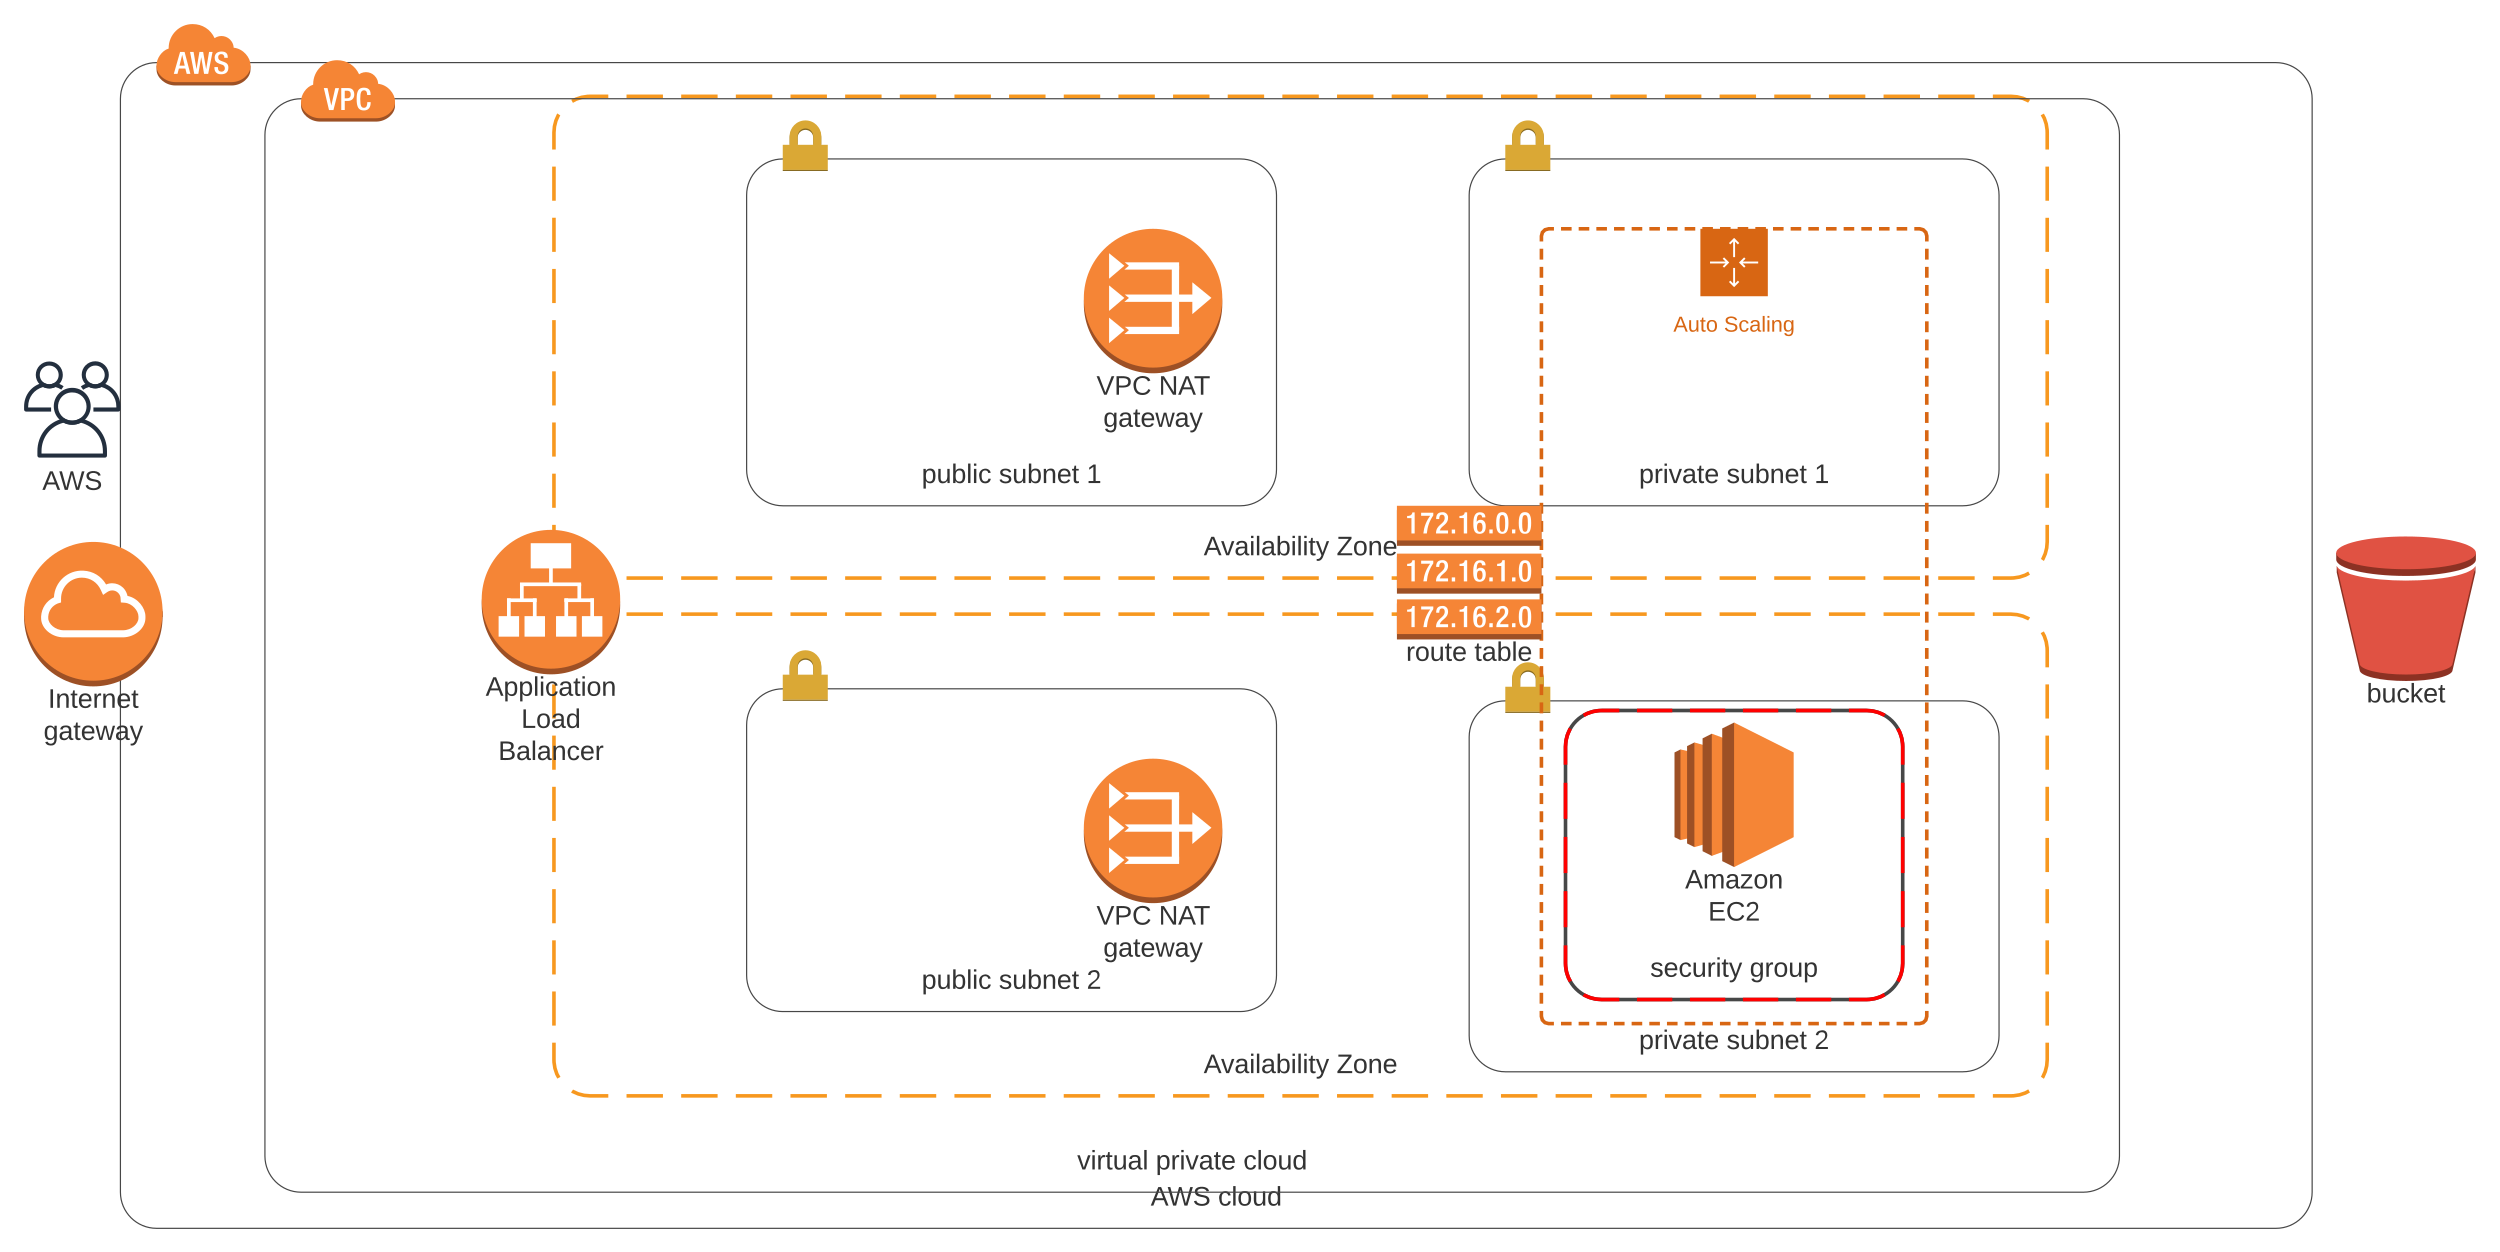 <svg xmlns="http://www.w3.org/2000/svg" xmlns:xlink="http://www.w3.org/1999/xlink" xmlns:lucid="lucid" width="2076" height="1040"><g transform="translate(0 -60)" lucid:page-tab-id="0_0"><path d="M0 0h3676.8v1323.2H0z" fill="#fff"/><path d="M100 142c0-16.57 13.43-30 30-30h1760c16.57 0 30 13.43 30 30v908c0 16.57-13.43 30-30 30H130c-16.57 0-30-13.43-30-30z" stroke="#474747" fill-opacity="0"/><path d="M208 114.4v3.54c0 6.42-7.1 13.05-15.76 13.05h-46.48c-8.66 0-15.75-6.64-15.75-13.06v-3.54z" fill="#9d5125"/><path d="M160.03 80c8.03 0 14.82 4.4 18.17 11.67 4.6-3.14 10.92-1.98 14.04 2.65 1.17 1.64 1.7 3.32 1.8 5.3 7.87.68 13.95 8.25 13.95 14.27v1.3c0 6.45-7.1 13-15.76 13h-46.5c-8.64 0-15.74-6.55-15.74-13v-1.3c0-5.02 4.2-11.87 10.06-13.56v-.57c.08-10.95 8.97-19.82 19.97-19.77z" fill="#f58535"/><path d="M149.54 103.13l-5.2 18.2h3.04l1.17-4.43h5.38l1.1 4.43h3.05l-4.8-18.2zm-.47 11.4l2.22-8.98 2.1 8.97zM171.2 117.34h-.03l-2.47-14.2h-3.1l-2.4 14.13h-.06l-2.4-14.14h-2.95l3.53 18.2h3.38l2.35-13.7h.06l2.36 13.7h3.4l3.64-18.2h-2.9l-2.4 14.2zM185.9 111.4l-1.98-.72c-1.93-.7-2.74-1.53-2.74-3.1-.17-1.26.74-2.43 2-2.6.16-.02.3-.02.45-.02 1.26-.17 2.4.72 2.58 1.96.04.25.03.44 0 .68v.38h2.93v-.4c0-1.9-.5-4.8-5.18-4.8-3.44 0-5.7 1.84-5.7 5.16 0 2.6 1.1 3.97 3.82 5l2 .68c1.6.23 2.73 1.6 2.64 3.2.04 1.45-1.08 2.64-2.5 2.68h-.28c-2 0-3-1.12-3-3.33v-.47h-2.9v.44c0 2.54 1.02 5.53 5.52 5.53 3.7 0 6.07-1.6 6.07-5.48.04-2.5-1.1-3.9-3.7-4.8z" fill="#fff"/><use xlink:href="#a" transform="matrix(1,0,0,1,100,1050) translate(855.525 11.111)"/><use xlink:href="#b" transform="matrix(1,0,0,1,100,1050) translate(911.451 11.111)"/><path d="M42.44 401.78H21.7c-.95 0-1.7-.76-1.7-1.7v-2.54c0-9.48 6.23-17.44 15.5-19.67.4-.1.8-.04 1.2.17 2.73 1.46 5.68 1.46 8.4 0 .4-.2.8-.26 1.22-.17 2.43.6 4.43 1.47 6.5 2.85l-1.9 2.83c-1.55-1-3-1.68-4.8-2.15-3.45 1.58-7 1.58-10.43 0-7.4 2.06-12.3 8.5-12.3 16.14v.84h19.04z" stroke="#fff" stroke-opacity="0" fill="#232f3e"/><path d="M40.88 382.46c-6.17 0-11.17-5-11.17-11.14 0-6.16 5-11.15 11.18-11.15 6.16-.07 11.2 4.88 11.26 11 .04 4.27-2.1 7.9-5.86 9.9-1.72.97-3.4 1.4-5.4 1.4zm0-18.9c-4.3 0-7.83 3.45-7.85 7.76 0 2.92 1.48 5.4 4.06 6.8 2.43 1.3 5.12 1.3 7.57 0 2.6-1.4 4.1-3.95 4.06-6.9-.05-4.27-3.57-7.68-7.85-7.64zM98.32 401.78H77.57v-3.4H96.6v-.83c0-7.67-4.9-14.1-12.25-16.17-3.45 1.6-7 1.6-10.46 0-1.82.5-3.3 1.2-4.84 2.28l-1.94-2.8c2.07-1.44 4.08-2.35 6.5-2.97.44-.1.86-.06 1.26.16 2.7 1.46 5.7 1.46 8.42 0 .4-.22.8-.27 1.2-.17 9.25 2.22 15.5 10.16 15.5 19.65v2.53c0 .94-.76 1.68-1.68 1.7z" stroke="#fff" stroke-opacity="0" fill="#232f3e"/><path d="M79.08 382.46c-6.2 0-11.23-5.05-11.23-11.25S72.9 360 79.13 360c6.2 0 11.23 5.05 11.23 11.25 0 4.23-2.14 7.82-5.85 9.84-1.75.94-3.44 1.36-5.42 1.36zm0-18.9c-4.3 0-7.8 3.45-7.83 7.76-.02 2.92 1.46 5.42 4.05 6.8 2.43 1.3 5.13 1.3 7.6 0 2.62-1.4 4.13-3.97 4.08-6.96-.1-4.26-3.62-7.68-7.9-7.6zM87.2 440H32.73c-.92 0-1.67-.75-1.67-1.7v-3.6c-.06-13.1 8.6-24.1 21.32-27.18.46-.13.86-.06 1.27.13 4.04 2.18 8.5 2.18 12.6 0 .34-.2.75-.26 1.2-.13 12.78 3.06 21.45 14.06 21.4 27.18v3.6c0 .95-.76 1.7-1.68 1.7zm-52.72-3.38h50.97v-1.92c0-11.27-7.28-20.74-18.2-23.66-4.8 2.3-9.83 2.3-14.62 0-10.93 2.92-18.15 12.4-18.15 23.66z" stroke="#fff" stroke-opacity="0" fill="#232f3e"/><path d="M60.02 412.64c-2.7 0-5-.58-7.4-1.86-7.4-4.07-10.13-13.34-6.1-20.77 4.1-7.4 13.38-10.12 20.83-6.08 7.42 4.07 10.15 13.34 6.1 20.77-1.47 2.68-3.4 4.6-6.1 6.08-2.36 1.28-4.66 1.86-7.33 1.86zm0-26.76c-4.44-.06-8.28 2.17-10.42 6.1-3.07 5.64-.98 12.74 4.7 15.83 3.67 1.97 7.7 1.97 11.4 0 3.95-2.13 6.22-5.95 6.16-10.42-.1-6.42-5.4-11.6-11.84-11.5z" stroke="#fff" stroke-opacity="0" fill="#232f3e"/><path d="M98.78 401.78H59.06c-.68 0-1.23-.54-1.23-1.23v-2.64c-.04-9.53 6.3-17.56 15.56-19.8.33-.1.63-.06.92.08 2.95 1.6 6.2 1.6 9.2 0 .25-.14.54-.2.88-.1 9.32 2.24 15.64 10.27 15.6 19.83v2.65c0 .7-.55 1.23-1.22 1.23zm-38.46-2.47h37.2v-1.4c0-8.2-5.32-15.1-13.3-17.25-3.5 1.7-7.16 1.7-10.66 0-7.97 2.14-13.24 9.05-13.24 17.26z" stroke="#fff" stroke-opacity="0" stroke-width=".73" fill="#fff" fill-opacity="0"/><path d="M60.94 401.78H21.22c-.67 0-1.22-.54-1.22-1.23v-2.64c-.04-9.53 6.28-17.56 15.56-19.8.34-.1.63-.06.93.08 2.94 1.6 6.2 1.6 9.18 0 .25-.14.55-.2.88-.1 9.32 2.24 15.65 10.27 15.6 19.83v2.65c0 .7-.54 1.23-1.22 1.23zM22.5 399.3h37.18v-1.4c0-8.2-5.3-15.1-13.28-17.25-3.5 1.7-7.17 1.7-10.67 0-7.97 2.14-13.24 9.05-13.24 17.26z" stroke="#fff" stroke-opacity="0" stroke-width=".73" fill="#fff" fill-opacity="0"/><use xlink:href="#c" transform="matrix(1,0,0,1,-10,449) translate(45.123 17.778)"/><path d="M460 170c0-16.57 13.43-30 30-30h1180c16.57 0 30 13.43 30 30v340c0 16.57-13.43 30-30 30H490c-16.57 0-30-13.43-30-30z" fill-opacity="0"/><path d="M475.04 144.1l3.17-1.7 4.72-1.56 4.93-.76L490 140h15.13m15.13 0h30.25m15.14 0h30.26m15.13 0h30.25m15.13 0h30.27m15.12 0h30.25m15.13 0h30.26m15.12 0h30.26m15.13 0h30.26m15.13 0h30.26m15.12 0h30.25m15.13 0h30.26m15.13 0h30.24m15.13 0h30.26m15.13 0h30.25m15.14 0h30.26m15.13 0h30.25m15.13 0h30.27m15.12 0h30.25m15.13 0h30.26m15.12 0h30.26m15.13 0h30.26m15.13 0h30.26m15.12 0h30.25m15.13 0h30.26m15.13 0h30.24m15.13 0H1670l5 .42 4.82 1.22 4.54 2 .6.42m10.95 10.98l1.7 3.17 1.56 4.72.76 4.93.08 2.15v14.17m0 14.16v28.34m0 14.16v28.34m0 14.16v28.34m0 14.16v28.34m0 14.16v28.34m0 14.16v28.34m0 14.16v28.34m0 14.16V510l-.42 5-1.22 4.82-2 4.54-.42.6m-10.98 10.95l-3.17 1.7-4.72 1.56-4.93.76-2.15.08h-15.13m-15.13 0h-30.25m-15.14 0h-30.26m-15.13 0h-30.25m-15.13 0h-30.27m-15.12 0h-30.25m-15.13 0h-30.26m-15.12 0h-30.26m-15.13 0h-30.26m-15.13 0h-30.26m-15.12 0h-30.25m-15.13 0h-30.26m-15.13 0h-30.24m-15.13 0h-30.26m-15.13 0h-30.25m-15.14 0H974.1m-15.13 0h-30.25m-15.13 0h-30.27m-15.12 0h-30.25m-15.13 0h-30.26m-15.12 0h-30.26m-15.13 0H701.8m-15.13 0H656.4m-15.12 0h-30.25m-15.13 0h-30.26m-15.13 0h-30.24m-15.13 0H490l-5-.42-4.82-1.22-4.54-2-.6-.42m-10.95-10.98l-1.7-3.17-1.56-4.72-.76-4.93L460 510v-14.17m0-14.16v-28.34m0-14.16v-28.34m0-14.16v-28.34m0-14.16v-28.34m0-14.16v-28.34m0-14.16v-28.34m0-14.16v-28.34m0-14.16V170l.42-5 1.22-4.82 2-4.54.42-.6" stroke="#f7981f" stroke-width="3" fill="none"/><use xlink:href="#d" transform="matrix(1,0,0,1,460,510) translate(539.537 11.111)"/><use xlink:href="#e" transform="matrix(1,0,0,1,460,510) translate(649.907 11.111)"/><path d="M460 600c0-16.57 13.43-30 30-30h1180c16.57 0 30 13.43 30 30v340c0 16.57-13.43 30-30 30H490c-16.57 0-30-13.43-30-30z" fill-opacity="0"/><path d="M475.04 574.1l3.17-1.7 4.72-1.56 4.93-.76L490 570h15.13m15.13 0h30.25m15.14 0h30.26m15.13 0h30.25m15.13 0h30.27m15.12 0h30.25m15.13 0h30.26m15.12 0h30.26m15.13 0h30.26m15.13 0h30.26m15.12 0h30.25m15.13 0h30.26m15.13 0h30.24m15.13 0h30.26m15.13 0h30.25m15.14 0h30.26m15.13 0h30.25m15.13 0h30.27m15.12 0h30.25m15.13 0h30.26m15.12 0h30.26m15.13 0h30.26m15.13 0h30.26m15.12 0h30.25m15.13 0h30.26m15.13 0h30.24m15.13 0H1670l5 .42 4.82 1.22 4.54 2 .6.42m10.95 10.98l1.7 3.17 1.56 4.72.76 4.93.08 2.15v14.17m0 14.16v28.34m0 14.16v28.34m0 14.16v28.34m0 14.16v28.34m0 14.16v28.34m0 14.16v28.34m0 14.16v28.34m0 14.16V940l-.42 5-1.22 4.82-2 4.54-.42.6m-10.98 10.95l-3.17 1.7-4.72 1.56-4.93.76-2.15.08h-15.13m-15.13 0h-30.25m-15.14 0h-30.26m-15.13 0h-30.25m-15.13 0h-30.27m-15.12 0h-30.25m-15.13 0h-30.26m-15.12 0h-30.26m-15.13 0h-30.26m-15.13 0h-30.26m-15.12 0h-30.25m-15.13 0h-30.26m-15.13 0h-30.24m-15.13 0h-30.26m-15.13 0h-30.25m-15.14 0H974.1m-15.13 0h-30.25m-15.13 0h-30.27m-15.12 0h-30.25m-15.13 0h-30.26m-15.12 0h-30.26m-15.13 0H701.8m-15.13 0H656.4m-15.12 0h-30.25m-15.13 0h-30.26m-15.13 0h-30.24m-15.13 0H490l-5-.42-4.82-1.22-4.54-2-.6-.42m-10.95-10.98l-1.7-3.17-1.56-4.72-.76-4.93L460 940v-14.17m0-14.16v-28.34m0-14.16v-28.34m0-14.16v-28.34m0-14.16v-28.34m0-14.16v-28.34m0-14.16v-28.34m0-14.16v-28.34m0-14.16V600l.42-5 1.22-4.82 2-4.54.42-.6" stroke="#f7981f" stroke-width="3" fill="none"/><use xlink:href="#d" transform="matrix(1,0,0,1,460,940) translate(539.537 11.111)"/><use xlink:href="#e" transform="matrix(1,0,0,1,460,940) translate(649.907 11.111)"/><path d="M620 222c0-16.57 13.43-30 30-30h380c16.57 0 30 13.43 30 30v228c0 16.57-13.43 30-30 30H650c-16.57 0-30-13.43-30-30z" stroke="#474747" fill-opacity="0"/><path d="M681.97 180.24v-5.9c0-7.25-5.88-13.13-13.12-13.13-7.24 0-13.12 5.9-13.12 13.14v5.9h6.64v-5.9c0-3.58 2.9-6.5 6.48-6.5 3.57 0 6.48 2.92 6.48 6.5v5.9h6.64z" fill="#876a22"/><path d="M681.98 180.26h5.42v20.83H650v-20.84h5.72v-7.1c0-7.28 5.87-13.16 13.13-13.16 7.26 0 13.13 5.88 13.13 13.15v7.1zm-6.66 0v-7.1c0-3.6-2.88-6.5-6.47-6.5-3.6 0-6.47 2.9-6.47 6.5v7.1h12.94z" fill="#daa835"/><path d="M650 201.1h37.4v.9H650z" fill="#876a22"/><use xlink:href="#f" transform="matrix(1,0,0,1,620,450) translate(145.37 11.111)"/><use xlink:href="#g" transform="matrix(1,0,0,1,620,450) translate(209.444 11.111)"/><use xlink:href="#h" transform="matrix(1,0,0,1,620,450) translate(282.284 11.111)"/><path d="M620 662c0-16.57 13.43-30 30-30h380c16.57 0 30 13.43 30 30v208c0 16.57-13.43 30-30 30H650c-16.57 0-30-13.43-30-30z" stroke="#474747" fill-opacity="0"/><path d="M681.97 620.24v-5.9c0-7.25-5.88-13.13-13.12-13.13-7.24 0-13.12 5.9-13.12 13.14v5.9h6.64v-5.9c0-3.58 2.9-6.5 6.48-6.5 3.57 0 6.48 2.92 6.48 6.5v5.9h6.64z" fill="#876a22"/><path d="M681.98 620.26h5.42v20.83H650v-20.84h5.72v-7.1c0-7.28 5.87-13.16 13.13-13.16 7.26 0 13.13 5.88 13.13 13.15v7.1zm-6.66 0v-7.1c0-3.6-2.88-6.5-6.47-6.5-3.6 0-6.47 2.9-6.47 6.5v7.1h12.94z" fill="#daa835"/><path d="M650 641.1h37.4v.9H650z" fill="#876a22"/><use xlink:href="#f" transform="matrix(1,0,0,1,620,870) translate(145.37 11.111)"/><use xlink:href="#g" transform="matrix(1,0,0,1,620,870) translate(209.444 11.111)"/><use xlink:href="#i" transform="matrix(1,0,0,1,620,870) translate(282.284 11.111)"/><path d="M220 172c0-16.57 13.43-30 30-30h1480c16.57 0 30 13.43 30 30v848c0 16.57-13.43 30-30 30H250c-16.57 0-30-13.43-30-30z" stroke="#474747" fill-opacity="0"/><path d="M328 144.4v3.54c0 6.42-7.1 13.05-15.76 13.05h-46.48c-8.66 0-15.75-6.64-15.75-13.06v-3.54z" fill="#9d5125"/><path d="M280.03 110c8.03 0 14.82 4.4 18.17 11.67 4.6-3.14 10.92-1.98 14.04 2.65 1.17 1.64 1.7 3.32 1.8 5.3 7.87.68 13.95 8.25 13.95 14.27v1.3c0 6.45-7.1 13-15.76 13h-46.5c-8.64 0-15.74-6.55-15.74-13v-1.3c0-5.02 4.2-11.87 10.06-13.56v-.57c.08-10.95 8.97-19.82 19.97-19.77z" fill="#f58535"/><path d="M268.9 133.13h3.08l3.1 14.58 3.32-14.54h3.1l-4.6 18.2h-3.7zM283.37 133.13h5.77c3.5 0 5.04 2.2 5.04 5.3 0 3.1-1.9 5.4-5.33 5.4h-2.57v7.53h-2.9zm2.9 8.5h2.08c1.56 0 2.9-.83 2.9-3.14 0-1.98-.78-3.17-3.1-3.17h-1.87zM307.8 144.83v.38c0 3.32-1.3 6.52-5.6 6.52-4.6 0-6.04-2.97-6.04-9.47s1.43-9.46 6.05-9.46c5.2 0 5.54 3.8 5.54 5.7v.37h-2.9v-.3c0-1.7-.5-3.64-2.6-3.57-2.08.08-3.1 1.35-3.1 7.22 0 5.87.92 7.3 3.14 7.3 2.42 0 2.7-2.7 2.7-4.42v-.3z" fill="#fff"/><use xlink:href="#j" transform="matrix(1,0,0,1,220,1020) translate(674.506 11.111)"/><use xlink:href="#k" transform="matrix(1,0,0,1,220,1020) translate(739.753 11.111)"/><use xlink:href="#b" transform="matrix(1,0,0,1,220,1020) translate(812.469 11.111)"/><path d="M1220 222c0-16.57 13.43-30 30-30h380c16.57 0 30 13.43 30 30v228c0 16.57-13.43 30-30 30h-380c-16.57 0-30-13.43-30-30z" stroke="#474747" fill-opacity="0"/><path d="M1281.97 180.24v-5.9c0-7.25-5.88-13.13-13.12-13.13-7.24 0-13.12 5.9-13.12 13.14v5.9h6.64v-5.9c0-3.58 2.9-6.5 6.48-6.5 3.57 0 6.48 2.92 6.48 6.5v5.9h6.64z" fill="#876a22"/><path d="M1281.98 180.26h5.42v20.83H1250v-20.84h5.72v-7.1c0-7.28 5.87-13.16 13.13-13.16 7.26 0 13.13 5.88 13.13 13.15v7.1zm-6.66 0v-7.1c0-3.6-2.88-6.5-6.47-6.5-3.6 0-6.47 2.9-6.47 6.5v7.1h12.94z" fill="#daa835"/><path d="M1250 201.1h37.4v.9H1250z" fill="#876a22"/><use xlink:href="#l" transform="matrix(1,0,0,1,1220,450) translate(141.049 11.111)"/><use xlink:href="#g" transform="matrix(1,0,0,1,1220,450) translate(213.765 11.111)"/><use xlink:href="#h" transform="matrix(1,0,0,1,1220,450) translate(286.605 11.111)"/><path d="M1220 672c0-16.57 13.43-30 30-30h380c16.57 0 30 13.43 30 30v248c0 16.57-13.43 30-30 30h-380c-16.57 0-30-13.43-30-30z" stroke="#474747" fill-opacity="0"/><path d="M1281.97 630.24v-5.9c0-7.25-5.88-13.13-13.12-13.13-7.24 0-13.12 5.9-13.12 13.14v5.9h6.64v-5.9c0-3.58 2.9-6.5 6.48-6.5 3.57 0 6.48 2.92 6.48 6.5v5.9h6.64z" fill="#876a22"/><path d="M1281.98 630.26h5.42v20.83H1250v-20.84h5.72v-7.1c0-7.28 5.87-13.16 13.13-13.16 7.26 0 13.13 5.88 13.13 13.15v7.1zm-6.66 0v-7.1c0-3.6-2.88-6.5-6.47-6.5-3.6 0-6.47 2.9-6.47 6.5v7.1h12.94z" fill="#daa835"/><path d="M1250 651.1h37.4v.9H1250z" fill="#876a22"/><use xlink:href="#l" transform="matrix(1,0,0,1,1220,920) translate(141.049 11.111)"/><use xlink:href="#g" transform="matrix(1,0,0,1,1220,920) translate(213.765 11.111)"/><use xlink:href="#i" transform="matrix(1,0,0,1,1220,920) translate(286.605 11.111)"/><path d="M135 572.36c0 31.8-25.76 57.63-57.5 57.63S20 604.16 20 572.35c0-31.8 25.76-57.63 57.5-57.63s57.5 25.82 57.5 57.63z" fill="#9d5025"/><path d="M20 567.62h115v4.73H20v-4.73z" fill="#9d5025"/><path d="M135 567.63c0 31.8-25.76 57.63-57.5 57.63S20 599.44 20 567.63C20 535.83 45.76 510 77.5 510s57.5 25.82 57.5 57.63z" fill="#f58536"/><path d="M34.14 573.36v-1.5c.44-7 4.34-12.8 10.66-15.86.6-12.86 11.52-22.8 24.43-22.12 8.05.38 14.8 4.5 18.88 11.47 6.6-2.77 14.13.28 16.9 6.82.43.95.7 1.72.86 2.67 8.67 1.72 14.9 10.03 14.9 17.02v1.4c0 8.53-8.83 16-18.88 16H52.94c-9.96.07-18.8-7.42-18.8-15.9z" fill="#fff"/><path d="M89.27 551.48l-3.67 2.54-1.87-4.06c-2.85-6.34-8.7-10.23-15.66-10.27H68c-9.52 0-17.3 7.77-17.3 17.38v3.23l-2.7.8c-4.57 1.83-7.57 5.85-7.94 10.8v1.4c0 4.66 5.7 10.08 12.96 10.08h49c7.33 0 12.95-5.42 12.95-10.1v-1.4c0-4.7-5.25-10.87-11.3-11.35l-3.3-.26-.24-3.28c0-1.4-.44-2.54-1.2-3.68-2.17-3.2-6.5-3.98-9.66-1.8z" fill="#f58536"/><use xlink:href="#m" transform="matrix(1,0,0,1,20,630) translate(19.877 17.778)"/><use xlink:href="#n" transform="matrix(1,0,0,1,20,630) translate(16.173 44.444)"/><path d="M1015 312.36c0 31.8-25.76 57.63-57.5 57.63S900 344.16 900 312.35c0-31.8 25.76-57.63 57.5-57.63s57.5 25.82 57.5 57.63z" fill="#9d5025"/><path d="M1015 307.63c0 31.8-25.76 57.63-57.5 57.63S900 339.44 900 307.63c0-31.8 25.76-57.63 57.5-57.63s57.5 25.82 57.5 57.63z" fill="#f58536"/><path d="M973.06 280.86h6.06v53.5h-6.06v-53.5zM990.1 294.4l15.88 12.97-15.87 13.48V294.4z" fill="#fff"/><path d="M933.98 304.6l3.5 2.8-3.85 3.26h59.15v-6.06h-58.8zM933.63 283.9h45.5v-6.06h-45.14l3.45 2.82-3.82 3.25zM937.45 334.15l-3.82 3.26h45.5v-6.06h-45.14l3.45 2.8zM921 297.04l12.68 10.35-12.7 10.8v-21.16zM921 270.3l12.68 10.35-12.7 10.8v-21.16zM921 323.8l12.68 10.36-12.7 10.78V323.8z" fill="#fff"/><use xlink:href="#o" transform="matrix(1,0,0,1,900,370) translate(10.494 17.778)"/><use xlink:href="#p" transform="matrix(1,0,0,1,900,370) translate(62.284 17.778)"/><use xlink:href="#n" transform="matrix(1,0,0,1,900,370) translate(16.173 44.444)"/><path d="M1015 752.36c0 31.8-25.76 57.63-57.5 57.63S900 784.16 900 752.35c0-31.8 25.76-57.63 57.5-57.63s57.5 25.82 57.5 57.63z" fill="#9d5025"/><path d="M1015 747.63c0 31.8-25.76 57.63-57.5 57.63S900 779.44 900 747.63c0-31.8 25.76-57.63 57.5-57.63s57.5 25.82 57.5 57.63z" fill="#f58536"/><path d="M973.06 720.86h6.06v53.5h-6.06v-53.5zM990.1 734.4l15.88 12.97-15.87 13.48V734.4z" fill="#fff"/><path d="M933.98 744.6l3.5 2.8-3.85 3.26h59.15v-6.06h-58.8zM933.63 723.9h45.5v-6.06h-45.14l3.45 2.82-3.82 3.25zM937.45 774.15l-3.82 3.26h45.5v-6.06h-45.14l3.45 2.8zM921 737.04l12.68 10.35-12.7 10.8v-21.16zM921 710.3l12.68 10.35-12.7 10.8v-21.16zM921 763.8l12.68 10.36-12.7 10.78V763.8z" fill="#fff"/><use xlink:href="#o" transform="matrix(1,0,0,1,900,810) translate(10.494 17.778)"/><use xlink:href="#p" transform="matrix(1,0,0,1,900,810) translate(62.284 17.778)"/><use xlink:href="#n" transform="matrix(1,0,0,1,900,810) translate(16.173 44.444)"/><path d="M1280 256c0-3.3 2.7-6 6-6h308c3.3 0 6 2.7 6 6v648c0 3.3-2.7 6-6 6h-308c-3.3 0-6-2.7-6-6z" fill="#fff" fill-opacity="0"/><path d="M1296.27 250h8.8m5.86 0h8.8m5.87 0h8.8m5.87 0h8.8m5.86 0h8.8m5.87 0h8.8m5.87 0h8.8m5.86 0h8.8m5.87 0h8.8m5.87 0h8.8m5.86 0h8.8m5.87 0h8.8m5.87 0h8.8m5.86 0h8.8m5.87 0h8.8m5.87 0h8.8m5.86 0h8.8m5.87 0h8.8m5.87 0h8.8m5.86 0h8.8m5.87 0h4.4l3.03.82 2.15 2.15.82 3.03v4.52m0 6.03v9.04m0 6.02v9.04m0 6.03v9.03m0 6.03v9.04m0 6.03v9.04m0 6.03v9.04m0 6.03V366m0 6.04v9.04m0 6.03v9.05m0 6.03v9.04m0 6.03v9.04m0 6.02v9.04m0 6.03v9.03m0 6.03v9.04m0 6.03v9.04m0 6.03v9.04m0 6.03v9.04m0 6.03v9.05m0 6.02v9.05m0 6.02v9.05m0 6.02V577m0 6v9.06m0 6.02v9.05m0 6.02v9.05m0 6.02v9.05m0 6.02v9.03m0 6.03v9.04m0 6.03v9.04m0 6.03v9.04m0 6.03v9.04m0 6.04v9.04m0 6.03v9.05m0 6.03v9.04m0 6.03v9.04m0 6.02v9.04m0 6.03v9.03m0 6.03v9.04m0 6.03v9.04m0 6.03v9.04m0 6.03v9.04m0 6.04v9.04m0 6.03v9.05m0 6.03V904l-.82 3.03-2.15 2.15-3.03.82h-4.4m-5.87 0h-8.8m-5.86 0h-8.8m-5.87 0h-8.8m-5.87 0h-8.8m-5.86 0h-8.8m-5.87 0h-8.8m-5.87 0h-8.8m-5.86 0h-8.8m-5.87 0h-8.8m-5.87 0h-8.8m-5.86 0h-8.8m-5.87 0h-8.8m-5.87 0h-8.8m-5.86 0h-8.8m-5.87 0h-8.8m-5.87 0h-8.8m-5.86 0h-8.8m-5.87 0h-8.8m-5.87 0h-8.8m-5.86 0h-8.8m-5.87 0h-4.4l-3.03-.82-2.15-2.15-.82-3.03v-4.52m0-6.03v-9.04m0-6.02v-9.04m0-6.03v-9.03m0-6.03v-9.04m0-6.03v-9.04m0-6.03v-9.04m0-6.03V794m0-6.04v-9.04m0-6.03v-9.05m0-6.03v-9.04m0-6.03v-9.04m0-6.02v-9.04m0-6.03v-9.03m0-6.03v-9.04m0-6.03v-9.04m0-6.03v-9.04m0-6.03v-9.04m0-6.03v-9.05m0-6.02v-9.05m0-6.02v-9.05m0-6.02V583m0-6v-9.06m0-6.02v-9.05m0-6.02v-9.05m0-6.02v-9.05m0-6.02v-9.03m0-6.03v-9.04m0-6.03v-9.04m0-6.03v-9.04m0-6.03v-9.04m0-6.04v-9.04m0-6.03v-9.05m0-6.03v-9.04m0-6.03v-9.04m0-6.02v-9.04m0-6.03v-9.03m0-6.03v-9.04m0-6.03v-9.04m0-6.03v-9.04m0-6.03v-9.04m0-6.04v-9.04m0-6.03v-9.05m0-6.03V256l.82-3.03 2.15-2.15 3.03-.82h4.4" stroke="#d86613" stroke-width="3" fill="none"/><path d="M1412 250h56v56h-56v-56z" stroke="#fff" stroke-opacity="0" fill="#d86613"/><path d="M1431.68 273.73l-1.14 1.13 2.33 2.34H1420v1.6h12.87l-2.33 2.34 1.14 1.13 4.27-4.27-4.27-4.27zM1460 277.2h-12.87l2.33-2.34-1.14-1.13-4.27 4.27 4.27 4.27 1.14-1.13-2.33-2.34H1460v-1.6zM1439.2 260.63v12.87h1.6v-12.87l2.34 2.33 1.13-1.13-4.27-4.28-4.27 4.28 1.13 1.13 2.34-2.33zM1440.8 295.37V282.5h-1.6v12.87l-2.34-2.33-1.13 1.13 4.27 4.28 4.27-4.28-1.13-1.13-2.34 2.33z" stroke="#fff" stroke-opacity="0" fill="#fff"/><use xlink:href="#q" transform="matrix(1,0,0,1,1280,321) translate(109.55 14.4)"/><use xlink:href="#r" transform="matrix(1,0,0,1,1280,321) translate(151.55 14.4)"/><path d="M515 562.36c0 31.8-25.76 57.63-57.5 57.63S400 594.16 400 562.35c0-31.8 25.76-57.63 57.5-57.63s57.5 25.82 57.5 57.63z" fill="#9d5025"/><path d="M515 557.63c0 31.8-25.76 57.63-57.5 57.63S400 589.44 400 557.63c0-31.8 25.76-57.63 57.5-57.63s57.5 25.82 57.5 57.63z" fill="#f58536"/><path d="M474.27 511.08V532H440.7v-20.92h33.57zM500.22 571.64v17.04h-17v-17.04h17zM478.73 571.64v17.04h-17v-17.04h17zM452.56 571.64v17.04h-17v-17.04h17zM431.05 571.64v17.04h-17v-17.04h17z" fill="#fff"/><path d="M421.02 556.9h3.06v16.7h-3.06v-16.7z" fill="#fff"/><path d="M421.02 556.9h24.57v3.05H421v-3.06z" fill="#fff"/><path d="M442.53 556.9h3.06v16.7h-3.07v-16.7zM468.7 556.9h3.06v16.7h-3.06v-16.7z" fill="#fff"/><path d="M468.7 556.9h24.56v3.05H468.7v-3.06z" fill="#fff"/><path d="M490.2 556.9h3.06v16.7h-3.05v-16.7zM431.8 544.95h3.06v13.47h-3.06v-13.47zM455.96 528.92h3.06v16.28h-3.06v-16.28z" fill="#fff"/><path d="M431.8 543.67h50.77v3.06H431.8v-3.06z" fill="#fff"/><path d="M479.5 544.95h3.07v13.47h-3.06v-13.47z" fill="#fff"/><use xlink:href="#s" transform="matrix(1,0,0,1,400,620) translate(3.272 17.778)"/><use xlink:href="#t" transform="matrix(1,0,0,1,400,620) translate(32.809 44.444)"/><use xlink:href="#u" transform="matrix(1,0,0,1,400,620) translate(13.735 71.111)"/><path d="M1395.46 682.34l-4.96 2.5v70.32l4.96 2.48 20.1-35.84-20.1-39.46z" fill="#9d5025"/><path d="M1407.02 754.93l-11.56 2.7v-75.3l11.56 2.65v69.95z" fill="#f58536"/><path d="M1400.93 679.58l6.1-3.04 28.97 46.58-28.96 40.32-6.1-3.04v-80.82z" fill="#9d5025"/><path d="M1421.46 759.36l-14.43 4.08v-86.9l14.43 4.08v78.74z" fill="#f58536"/><path d="M1413.82 673.13l7.66-3.85 42.72 58.92-42.72 42.5-7.66-3.85v-93.72z" fill="#9d5025"/><path d="M1439.98 763.9l-18.5 6.8V669.28l18.5 6.8v87.82z" fill="#f58536"/><path d="M1430.1 664.92L1440 660l46.23 63.36L1440 780l-9.87-4.92V664.92z" fill="#9d5025"/><path d="M1489.5 755.16L1439.97 780V660l49.5 24.84v70.32z" fill="#f58536"/><use xlink:href="#v" transform="matrix(1,0,0,1,1390.5,780) translate(8.79 17.778)"/><use xlink:href="#w" transform="matrix(1,0,0,1,1390.5,780) translate(27.926 44.444)"/><path d="M1300 680c0-16.57 13.43-30 30-30h220c16.57 0 30 13.43 30 30v180c0 16.57-13.43 30-30 30h-220c-16.57 0-30-13.43-30-30z" stroke="#474747" stroke-width="3" fill-opacity="0"/><path d="M1300 680c0-16.57 13.43-30 30-30h220c16.57 0 30 13.43 30 30v180c0 16.57-13.43 30-30 30h-220c-16.57 0-30-13.43-30-30z" fill="none"/><path d="M1315.04 654.1l3.17-1.7 4.72-1.56 4.93-.76 2.15-.08h14.67m14.66 0h29.34m14.66 0h29.34m14.66 0h29.34m14.66 0h29.34m14.66 0H1550l5 .42 4.82 1.22 4.54 2 .6.42m10.95 10.98l1.7 3.17 1.56 4.72.76 4.93.08 2.15v15m0 15v30m0 15v30m0 15v30m0 15v15l-.42 5-1.22 4.82-2 4.54-.42.6m-10.98 10.95l-3.17 1.7-4.72 1.56-4.93.76-2.15.08h-14.67m-14.66 0h-29.34m-14.66 0h-29.34m-14.66 0h-29.34m-14.66 0h-29.34m-14.66 0H1330l-5-.42-4.82-1.22-4.54-2-.6-.42m-10.95-10.98l-1.7-3.17-1.56-4.72-.76-4.93-.08-2.15v-15m0-15v-30m0-15v-30m0-15v-30m0-15v-15l.42-5 1.22-4.82 2-4.54.42-.6" stroke="red" stroke-width="3" fill="none"/><use xlink:href="#x" transform="matrix(1,0,0,1,1300,860) translate(70.34 11.111)"/><use xlink:href="#y" transform="matrix(1,0,0,1,1300,860) translate(152.932 11.111)"/><path d="M1160 483.65h120v29.6h-120v-29.6z" fill="#9d5025"/><path d="M1160 480h120v28.8h-120V480z" fill="#f58536"/><path d="M1160 522.07h120v30.9h-120v-30.9z" fill="#9d5025"/><path d="M1160 519.72h120v28.8h-120v-28.8z" fill="#f58536"/><path d="M1160 561.07h120V591h-120v-29.93z" fill="#9d5025"/><path d="M1160 557.72h120v28.8h-120v-28.8z" fill="#f58536"/><path d="M1174.74 503h-2.68v-12.74h-3.6v-1.8h.3c1.66 0 3.5-.4 4.03-2.63v-.35h1.94zM1190.2 488c-3.2 4.65-4.85 9.34-5.36 14.97h-2.9c.63-5.57 2.38-10.17 5.68-14.67h-7.52v-2.54h10.1zm12.25 14.97h-10c0-7.64 7.22-7.46 7.22-12.9 0-1.45-.62-2.65-2.17-2.65-2.06 0-2.36 1.8-2.36 3.6h-2.58c0-3.5 1.34-5.66 5.05-5.66 2.38-.3 4.54 1.38 4.85 3.76v.92c0 5.82-5.56 6.18-6.9 10.48h6.9zm5.87 0h-2.78v-3.27h2.78zm10 0h-2.8v-12.74h-3.6v-1.8h.3c1.66 0 3.62-.4 4.03-2.63v-.35h2.06zm10.3.34c-4.34 0-5.16-3.37-5.16-8.42 0-5.02.93-9.5 5.36-9.5 3.1 0 4.63 1.4 4.63 4.28h-2.68c0-1-.5-2.3-1.85-2.3-2.58 0-2.68 3.5-2.68 6.06.72-1.22 1.96-1.9 3.3-1.8 2.37 0 4.22 1.8 4.22 5.23.1 4.04-1.55 6.45-5.15 6.45zm10.9-.35h-2.77v-3.27h2.78zm8.04.34c-3.3 0-5.15-2.13-5.15-9 0-6.88 1.76-9 5.16-9 3.3 0 5.05 2.14 5.05 9 0 6.85-1.74 9-5.04 9zm10.7-.35h-2.67v-3.27h2.78zm8.05.34c-3.3 0-5.14-2.13-5.14-9 0-6.88 1.85-9 5.15-9 3.4 0 5.16 2.14 5.16 9 0 6.85-1.75 9-5.05 9zM1266.36 525.2c3.3 0 5.16 2.13 5.16 9 0 6.9-1.76 9-5.16 9-3.3 0-5.15-2.2-5.15-9.05 0-6.86 1.87-8.94 5.16-8.94zm-10.7 14.27h2.77v3.34h-2.9zm-12.38-11.3h.2c1.65 0 3.6-.4 4.02-2.62v-.34h2.07v17.6h-2.9V530h-3.5zm-6.5 11.3h2.8v3.34h-2.9zm-7.83-14.26c3 0 4.64 1.38 4.64 4.26h-2.9c0-1-.4-2.28-1.75-2.28-2.57 0-2.68 3.5-2.68 6.05.62-1.2 1.86-1.88 3.3-1.8 2.37 0 4.23 1.8 4.23 5.24 0 4.05-1.65 6.44-5.26 6.44-4.33 0-5.15-3.35-5.15-8.4 0-5.04 1.02-9.5 5.55-9.5zm-16.9 2.98h.2c1.66 0 3.62-.4 4.03-2.63v-.34h2.06v17.6h-2.78V530h-3.6zm-6.5 11.3h2.8v3.33h-2.8zm-8.03-12.3c-2.06 0-2.37 1.8-2.37 3.6h-2.57c0-3.5 1.33-5.64 5.04-5.64 2.38-.3 4.54 1.4 4.75 3.76.1.33.1.6.1.9 0 5.84-5.57 6.2-6.9 10.5h6.9v2.5h-10c0-7.62 7.22-7.44 7.22-12.92 0-1.47-.63-2.7-2.18-2.7zm-17.4-1.63h10.08v2.23c-3.2 4.65-4.84 9.34-5.35 14.97h-2.9c.63-5.56 2.38-10.16 5.68-14.66h-7.52zm-11.56 2.63h.2c1.66 0 3.62-.4 4.03-2.63v-.34h2.05v17.6h-2.78V530h-3.6zM1266.36 563.25c3.3 0 5.16 2.12 5.16 9 0 6.87-1.76 9-5.16 9-3.3 0-5.15-2.25-5.15-9.06 0-6.82 1.87-8.95 5.16-8.95zm-10.7 14.26h2.77v3.3h-2.9zm-8.05-12.28c-2.05 0-2.36 1.8-2.36 3.6h-2.68c0-3.5 1.44-5.64 5.05-5.64 2.38-.3 4.54 1.4 4.85 3.76v.9c0 5.82-5.56 6.2-6.9 10.5h7v2.45h-10c0-7.63 7.12-7.47 7.12-12.94 0-1.43-.52-2.64-2.06-2.64zm-10.8 12.3h2.77v3.27h-2.9zm-7.85-14.27c3 0 4.64 1.37 4.64 4.25h-2.9c0-1-.4-2.28-1.75-2.28-2.57 0-2.68 3.5-2.68 6.05.62-1.22 1.86-1.9 3.3-1.8 2.37 0 4.23 1.8 4.23 5.24 0 4.06-1.65 6.45-5.26 6.45-4.33 0-5.15-3.36-5.15-8.4 0-5.05 1.02-9.5 5.55-9.5zm-16.9 2.97h.2c1.66 0 3.62-.4 4.03-2.63v-.35h2.06v17.54h-2.78V568h-3.6zm-6.5 11.3h2.8v3.27h-2.8zm-8.03-12.3c-2.06 0-2.37 1.8-2.37 3.6h-2.57c0-3.5 1.33-5.64 5.04-5.64 2.38-.3 4.54 1.4 4.75 3.76.1.33.1.6.1.9 0 5.82-5.57 6.2-6.9 10.5h6.9v2.45h-10c0-7.63 7.22-7.47 7.22-12.94 0-1.43-.63-2.64-2.18-2.64zm-17.4-1.63h10.08v2.22c-3.2 4.65-4.84 9.34-5.35 14.97h-2.9c.63-5.57 2.38-10.17 5.68-14.67h-7.52zm-11.66 2.62h.3c1.66 0 3.62-.4 4.03-2.63v-.35h1.95v17.54h-2.68V568h-3.6z" fill="#fff"/><path d="M1247.53 487.7c-1.88 0-2.37 1.8-2.37 6.97s.5 6.96 2.37 6.96c1.88 0 2.36-1.8 2.36-6.96 0-5.17-.5-6.97-2.37-6.97zM1266.38 487.7c-1.88 0-2.36 1.8-2.36 6.97s.48 6.96 2.36 6.96 2.36-1.8 2.36-6.96c0-5.17-.48-6.97-2.36-6.97zM1266.38 541.37c1.88 0 2.36-1.8 2.36-6.96s-.48-6.96-2.36-6.96-2.36 1.8-2.36 6.97.46 6.97 2.36 6.97zM1228.84 541.37c1.68 0 2.27-1.8 2.27-3.76 0-2.42-.7-3.8-2.26-3.8-2 0-2.36 1.8-2.36 3.94 0 2.12.68 3.63 2.36 3.63zM1266.38 579.4c1.88 0 2.36-1.8 2.36-6.95 0-5.17-.48-6.97-2.36-6.97s-2.36 1.8-2.36 6.97c0 5.16.46 6.96 2.36 6.96zM1228.84 579.4c1.68 0 2.27-1.8 2.27-3.75 0-2.43-.7-3.8-2.26-3.8-2 0-2.36 1.8-2.36 3.93 0 2.12.68 3.63 2.36 3.63zM1228.84 501.63c1.68 0 2.27-1.8 2.27-3.76 0-2.43-.7-3.8-2.26-3.8-2 0-2.36 1.8-2.36 3.93 0 2.12.68 3.63 2.36 3.63z" fill="#f58536"/><g><use xlink:href="#z" transform="matrix(1,0,0,1,1160,591) translate(7.593 17.778)"/><use xlink:href="#A" transform="matrix(1,0,0,1,1160,591) translate(64.321 17.778)"/></g><path d="M1998 510.92l57.98 8.62v5.1c0 7.53-25.98 13.63-58 13.63-32 0-57.98-6.1-57.98-13.64v-5.53z" fill="#8c3123"/><path d="M1998.02 547.63c24.2 0 44.93-3.54 53.58-8.5l2.88-4.78 1.15-4.4v5.45l-19 81c0 5.08-17.3 9.1-38.6 9.1-21.33 0-38.6-4.02-38.6-9.1l-19.02-81v-5.35l4.38 9.27c8.76 4.87 29.27 8.3 53.24 8.3z" fill="#8c3123"/><path d="M1998 505.5c32 0 58 6.12 58 13.62 0 7.5-26 13.57-58 13.57s-58-6.02-58-13.58c0-7.56 26-13.62 58-13.62z" fill="#e05243"/><path d="M1998 542.1c29.84 0 54.4-5.2 57.62-12.06l-19.02 81c0 5.05-17.3 9.1-38.6 9.1-21.33 0-38.6-4.05-38.6-9.1l-19.03-81c3.23 6.85 27.78 12.07 57.62 12.07z" fill="#e05243"/><g><use xlink:href="#B" transform="matrix(1,0,0,1,1940,625.5) translate(25.284 17.778)"/></g><defs><path fill="#333" d="M205 0l-28-72H64L36 0H1l101-248h38L239 0h-34zm-38-99l-47-123c-12 45-31 82-46 123h93" id="C"/><path fill="#333" d="M266 0h-40l-56-210L115 0H75L2-248h35L96-30l15-64 43-154h32l59 218 59-218h35" id="D"/><path fill="#333" d="M185-189c-5-48-123-54-124 2 14 75 158 14 163 119 3 78-121 87-175 55-17-10-28-26-33-46l33-7c5 56 141 63 141-1 0-78-155-14-162-118-5-82 145-84 179-34 5 7 8 16 11 25" id="E"/><g id="a"><use transform="matrix(0.062,0,0,0.062,0,0)" xlink:href="#C"/><use transform="matrix(0.062,0,0,0.062,14.012,0)" xlink:href="#D"/><use transform="matrix(0.062,0,0,0.062,34.938,0)" xlink:href="#E"/></g><path fill="#333" d="M96-169c-40 0-48 33-48 73s9 75 48 75c24 0 41-14 43-38l32 2c-6 37-31 61-74 61-59 0-76-41-82-99-10-93 101-131 147-64 4 7 5 14 7 22l-32 3c-4-21-16-35-41-35" id="F"/><path fill="#333" d="M24 0v-261h32V0H24" id="G"/><path fill="#333" d="M100-194c62-1 85 37 85 99 1 63-27 99-86 99S16-35 15-95c0-66 28-99 85-99zM99-20c44 1 53-31 53-75 0-43-8-75-51-75s-53 32-53 75 10 74 51 75" id="H"/><path fill="#333" d="M84 4C-5 8 30-112 23-190h32v120c0 31 7 50 39 49 72-2 45-101 50-169h31l1 190h-30c-1-10 1-25-2-33-11 22-28 36-60 37" id="I"/><path fill="#333" d="M85-194c31 0 48 13 60 33l-1-100h32l1 261h-30c-2-10 0-23-3-31C134-8 116 4 85 4 32 4 16-35 15-94c0-66 23-100 70-100zm9 24c-40 0-46 34-46 75 0 40 6 74 45 74 42 0 51-32 51-76 0-42-9-74-50-73" id="J"/><g id="b"><use transform="matrix(0.062,0,0,0.062,0,0)" xlink:href="#F"/><use transform="matrix(0.062,0,0,0.062,11.111,0)" xlink:href="#G"/><use transform="matrix(0.062,0,0,0.062,15.988,0)" xlink:href="#H"/><use transform="matrix(0.062,0,0,0.062,28.333,0)" xlink:href="#I"/><use transform="matrix(0.062,0,0,0.062,40.679,0)" xlink:href="#J"/></g><g id="c"><use transform="matrix(0.062,0,0,0.062,0,0)" xlink:href="#C"/><use transform="matrix(0.062,0,0,0.062,14.012,0)" xlink:href="#D"/><use transform="matrix(0.062,0,0,0.062,34.938,0)" xlink:href="#E"/></g><path fill="#333" d="M108 0H70L1-190h34L89-25l56-165h34" id="K"/><path fill="#333" d="M141-36C126-15 110 5 73 4 37 3 15-17 15-53c-1-64 63-63 125-63 3-35-9-54-41-54-24 1-41 7-42 31l-33-3c5-37 33-52 76-52 45 0 72 20 72 64v82c-1 20 7 32 28 27v20c-31 9-61-2-59-35zM48-53c0 20 12 33 32 33 41-3 63-29 60-74-43 2-92-5-92 41" id="L"/><path fill="#333" d="M24-231v-30h32v30H24zM24 0v-190h32V0H24" id="M"/><path fill="#333" d="M115-194c53 0 69 39 70 98 0 66-23 100-70 100C84 3 66-7 56-30L54 0H23l1-261h32v101c10-23 28-34 59-34zm-8 174c40 0 45-34 45-75 0-40-5-75-45-74-42 0-51 32-51 76 0 43 10 73 51 73" id="N"/><path fill="#333" d="M59-47c-2 24 18 29 38 22v24C64 9 27 4 27-40v-127H5v-23h24l9-43h21v43h35v23H59v120" id="O"/><path fill="#333" d="M179-190L93 31C79 59 56 82 12 73V49c39 6 53-20 64-50L1-190h34L92-34l54-156h33" id="P"/><g id="d"><use transform="matrix(0.062,0,0,0.062,0,0)" xlink:href="#C"/><use transform="matrix(0.062,0,0,0.062,14.383,0)" xlink:href="#K"/><use transform="matrix(0.062,0,0,0.062,25.494,0)" xlink:href="#L"/><use transform="matrix(0.062,0,0,0.062,37.84,0)" xlink:href="#M"/><use transform="matrix(0.062,0,0,0.062,42.716,0)" xlink:href="#G"/><use transform="matrix(0.062,0,0,0.062,47.593,0)" xlink:href="#L"/><use transform="matrix(0.062,0,0,0.062,59.938,0)" xlink:href="#N"/><use transform="matrix(0.062,0,0,0.062,72.284,0)" xlink:href="#M"/><use transform="matrix(0.062,0,0,0.062,77.16,0)" xlink:href="#G"/><use transform="matrix(0.062,0,0,0.062,82.037,0)" xlink:href="#M"/><use transform="matrix(0.062,0,0,0.062,86.914,0)" xlink:href="#O"/><use transform="matrix(0.062,0,0,0.062,93.086,0)" xlink:href="#P"/></g><path fill="#333" d="M209 0H11v-25l151-195H24v-28h176v25L50-27h159V0" id="Q"/><path fill="#333" d="M117-194c89-4 53 116 60 194h-32v-121c0-31-8-49-39-48C34-167 62-67 57 0H25l-1-190h30c1 10-1 24 2 32 11-22 29-35 61-36" id="R"/><path fill="#333" d="M100-194c63 0 86 42 84 106H49c0 40 14 67 53 68 26 1 43-12 49-29l28 8c-11 28-37 45-77 45C44 4 14-33 15-96c1-61 26-98 85-98zm52 81c6-60-76-77-97-28-3 7-6 17-6 28h103" id="S"/><g id="e"><use transform="matrix(0.062,0,0,0.062,0,0)" xlink:href="#Q"/><use transform="matrix(0.062,0,0,0.062,13.519,0)" xlink:href="#H"/><use transform="matrix(0.062,0,0,0.062,25.864,0)" xlink:href="#R"/><use transform="matrix(0.062,0,0,0.062,38.21,0)" xlink:href="#S"/></g><path fill="#333" d="M115-194c55 1 70 41 70 98S169 2 115 4C84 4 66-9 55-30l1 105H24l-1-265h31l2 30c10-21 28-34 59-34zm-8 174c40 0 45-34 45-75s-6-73-45-74c-42 0-51 32-51 76 0 43 10 73 51 73" id="T"/><g id="f"><use transform="matrix(0.062,0,0,0.062,0,0)" xlink:href="#T"/><use transform="matrix(0.062,0,0,0.062,12.346,0)" xlink:href="#I"/><use transform="matrix(0.062,0,0,0.062,24.691,0)" xlink:href="#N"/><use transform="matrix(0.062,0,0,0.062,37.037,0)" xlink:href="#G"/><use transform="matrix(0.062,0,0,0.062,41.914,0)" xlink:href="#M"/><use transform="matrix(0.062,0,0,0.062,46.79,0)" xlink:href="#F"/></g><path fill="#333" d="M135-143c-3-34-86-38-87 0 15 53 115 12 119 90S17 21 10-45l28-5c4 36 97 45 98 0-10-56-113-15-118-90-4-57 82-63 122-42 12 7 21 19 24 35" id="U"/><g id="g"><use transform="matrix(0.062,0,0,0.062,0,0)" xlink:href="#U"/><use transform="matrix(0.062,0,0,0.062,11.111,0)" xlink:href="#I"/><use transform="matrix(0.062,0,0,0.062,23.457,0)" xlink:href="#N"/><use transform="matrix(0.062,0,0,0.062,35.802,0)" xlink:href="#R"/><use transform="matrix(0.062,0,0,0.062,48.148,0)" xlink:href="#S"/><use transform="matrix(0.062,0,0,0.062,60.494,0)" xlink:href="#O"/></g><path fill="#333" d="M27 0v-27h64v-190l-56 39v-29l58-41h29v221h61V0H27" id="V"/><use transform="matrix(0.062,0,0,0.062,0,0)" xlink:href="#V" id="h"/><path fill="#333" d="M101-251c82-7 93 87 43 132L82-64C71-53 59-42 53-27h129V0H18c2-99 128-94 128-182 0-28-16-43-45-43s-46 15-49 41l-32-3c6-41 34-60 81-64" id="W"/><use transform="matrix(0.062,0,0,0.062,0,0)" xlink:href="#W" id="i"/><path fill="#333" d="M114-163C36-179 61-72 57 0H25l-1-190h30c1 12-1 29 2 39 6-27 23-49 58-41v29" id="X"/><g id="j"><use transform="matrix(0.062,0,0,0.062,0,0)" xlink:href="#K"/><use transform="matrix(0.062,0,0,0.062,11.111,0)" xlink:href="#M"/><use transform="matrix(0.062,0,0,0.062,15.988,0)" xlink:href="#X"/><use transform="matrix(0.062,0,0,0.062,23.333,0)" xlink:href="#O"/><use transform="matrix(0.062,0,0,0.062,29.506,0)" xlink:href="#I"/><use transform="matrix(0.062,0,0,0.062,41.852,0)" xlink:href="#L"/><use transform="matrix(0.062,0,0,0.062,54.198,0)" xlink:href="#G"/></g><g id="k"><use transform="matrix(0.062,0,0,0.062,0,0)" xlink:href="#T"/><use transform="matrix(0.062,0,0,0.062,12.346,0)" xlink:href="#X"/><use transform="matrix(0.062,0,0,0.062,19.691,0)" xlink:href="#M"/><use transform="matrix(0.062,0,0,0.062,24.568,0)" xlink:href="#K"/><use transform="matrix(0.062,0,0,0.062,35.679,0)" xlink:href="#L"/><use transform="matrix(0.062,0,0,0.062,48.025,0)" xlink:href="#O"/><use transform="matrix(0.062,0,0,0.062,54.198,0)" xlink:href="#S"/></g><g id="l"><use transform="matrix(0.062,0,0,0.062,0,0)" xlink:href="#T"/><use transform="matrix(0.062,0,0,0.062,12.346,0)" xlink:href="#X"/><use transform="matrix(0.062,0,0,0.062,19.691,0)" xlink:href="#M"/><use transform="matrix(0.062,0,0,0.062,24.568,0)" xlink:href="#K"/><use transform="matrix(0.062,0,0,0.062,35.679,0)" xlink:href="#L"/><use transform="matrix(0.062,0,0,0.062,48.025,0)" xlink:href="#O"/><use transform="matrix(0.062,0,0,0.062,54.198,0)" xlink:href="#S"/></g><path fill="#333" d="M33 0v-248h34V0H33" id="Y"/><g id="m"><use transform="matrix(0.062,0,0,0.062,0,0)" xlink:href="#Y"/><use transform="matrix(0.062,0,0,0.062,6.173,0)" xlink:href="#R"/><use transform="matrix(0.062,0,0,0.062,18.519,0)" xlink:href="#O"/><use transform="matrix(0.062,0,0,0.062,24.691,0)" xlink:href="#S"/><use transform="matrix(0.062,0,0,0.062,37.037,0)" xlink:href="#X"/><use transform="matrix(0.062,0,0,0.062,44.383,0)" xlink:href="#R"/><use transform="matrix(0.062,0,0,0.062,56.728,0)" xlink:href="#S"/><use transform="matrix(0.062,0,0,0.062,69.074,0)" xlink:href="#O"/></g><path fill="#333" d="M177-190C167-65 218 103 67 71c-23-6-38-20-44-43l32-5c15 47 100 32 89-28v-30C133-14 115 1 83 1 29 1 15-40 15-95c0-56 16-97 71-98 29-1 48 16 59 35 1-10 0-23 2-32h30zM94-22c36 0 50-32 50-73 0-42-14-75-50-75-39 0-46 34-46 75s6 73 46 73" id="Z"/><path fill="#333" d="M206 0h-36l-40-164L89 0H53L-1-190h32L70-26l43-164h34l41 164 42-164h31" id="aa"/><g id="n"><use transform="matrix(0.062,0,0,0.062,0,0)" xlink:href="#Z"/><use transform="matrix(0.062,0,0,0.062,12.346,0)" xlink:href="#L"/><use transform="matrix(0.062,0,0,0.062,24.691,0)" xlink:href="#O"/><use transform="matrix(0.062,0,0,0.062,30.864,0)" xlink:href="#S"/><use transform="matrix(0.062,0,0,0.062,43.21,0)" xlink:href="#aa"/><use transform="matrix(0.062,0,0,0.062,59.198,0)" xlink:href="#L"/><use transform="matrix(0.062,0,0,0.062,71.543,0)" xlink:href="#P"/></g><path fill="#333" d="M137 0h-34L2-248h35l83 218 83-218h36" id="ab"/><path fill="#333" d="M30-248c87 1 191-15 191 75 0 78-77 80-158 76V0H30v-248zm33 125c57 0 124 11 124-50 0-59-68-47-124-48v98" id="ac"/><path fill="#333" d="M212-179c-10-28-35-45-73-45-59 0-87 40-87 99 0 60 29 101 89 101 43 0 62-24 78-52l27 14C228-24 195 4 139 4 59 4 22-46 18-125c-6-104 99-153 187-111 19 9 31 26 39 46" id="ad"/><g id="o"><use transform="matrix(0.062,0,0,0.062,0,0)" xlink:href="#ab"/><use transform="matrix(0.062,0,0,0.062,14.815,0)" xlink:href="#ac"/><use transform="matrix(0.062,0,0,0.062,29.63,0)" xlink:href="#ad"/></g><path fill="#333" d="M190 0L58-211 59 0H30v-248h39L202-35l-2-213h31V0h-41" id="ae"/><path fill="#333" d="M127-220V0H93v-220H8v-28h204v28h-85" id="af"/><g id="p"><use transform="matrix(0.062,0,0,0.062,0,0)" xlink:href="#ae"/><use transform="matrix(0.062,0,0,0.062,15.988,0)" xlink:href="#C"/><use transform="matrix(0.062,0,0,0.062,29.136,0)" xlink:href="#af"/></g><path fill="#d86613" d="M205 0l-28-72H64L36 0H1l101-248h38L239 0h-34zm-38-99l-47-123c-12 45-31 82-46 123h93" id="ag"/><path fill="#d86613" d="M84 4C-5 8 30-112 23-190h32v120c0 31 7 50 39 49 72-2 45-101 50-169h31l1 190h-30c-1-10 1-25-2-33-11 22-28 36-60 37" id="ah"/><path fill="#d86613" d="M59-47c-2 24 18 29 38 22v24C64 9 27 4 27-40v-127H5v-23h24l9-43h21v43h35v23H59v120" id="ai"/><path fill="#d86613" d="M100-194c62-1 85 37 85 99 1 63-27 99-86 99S16-35 15-95c0-66 28-99 85-99zM99-20c44 1 53-31 53-75 0-43-8-75-51-75s-53 32-53 75 10 74 51 75" id="aj"/><g id="q"><use transform="matrix(0.05,0,0,0.05,0,0)" xlink:href="#ag"/><use transform="matrix(0.05,0,0,0.05,12,0)" xlink:href="#ah"/><use transform="matrix(0.05,0,0,0.05,22,0)" xlink:href="#ai"/><use transform="matrix(0.05,0,0,0.05,27,0)" xlink:href="#aj"/></g><path fill="#d86613" d="M185-189c-5-48-123-54-124 2 14 75 158 14 163 119 3 78-121 87-175 55-17-10-28-26-33-46l33-7c5 56 141 63 141-1 0-78-155-14-162-118-5-82 145-84 179-34 5 7 8 16 11 25" id="ak"/><path fill="#d86613" d="M96-169c-40 0-48 33-48 73s9 75 48 75c24 0 41-14 43-38l32 2c-6 37-31 61-74 61-59 0-76-41-82-99-10-93 101-131 147-64 4 7 5 14 7 22l-32 3c-4-21-16-35-41-35" id="al"/><path fill="#d86613" d="M141-36C126-15 110 5 73 4 37 3 15-17 15-53c-1-64 63-63 125-63 3-35-9-54-41-54-24 1-41 7-42 31l-33-3c5-37 33-52 76-52 45 0 72 20 72 64v82c-1 20 7 32 28 27v20c-31 9-61-2-59-35zM48-53c0 20 12 33 32 33 41-3 63-29 60-74-43 2-92-5-92 41" id="am"/><path fill="#d86613" d="M24 0v-261h32V0H24" id="an"/><path fill="#d86613" d="M24-231v-30h32v30H24zM24 0v-190h32V0H24" id="ao"/><path fill="#d86613" d="M117-194c89-4 53 116 60 194h-32v-121c0-31-8-49-39-48C34-167 62-67 57 0H25l-1-190h30c1 10-1 24 2 32 11-22 29-35 61-36" id="ap"/><path fill="#d86613" d="M177-190C167-65 218 103 67 71c-23-6-38-20-44-43l32-5c15 47 100 32 89-28v-30C133-14 115 1 83 1 29 1 15-40 15-95c0-56 16-97 71-98 29-1 48 16 59 35 1-10 0-23 2-32h30zM94-22c36 0 50-32 50-73 0-42-14-75-50-75-39 0-46 34-46 75s6 73 46 73" id="aq"/><g id="r"><use transform="matrix(0.05,0,0,0.05,0,0)" xlink:href="#ak"/><use transform="matrix(0.05,0,0,0.05,12,0)" xlink:href="#al"/><use transform="matrix(0.05,0,0,0.05,21,0)" xlink:href="#am"/><use transform="matrix(0.05,0,0,0.05,31,0)" xlink:href="#an"/><use transform="matrix(0.05,0,0,0.05,34.95,0)" xlink:href="#ao"/><use transform="matrix(0.05,0,0,0.05,38.9,0)" xlink:href="#ap"/><use transform="matrix(0.05,0,0,0.05,48.9,0)" xlink:href="#aq"/></g><g id="s"><use transform="matrix(0.062,0,0,0.062,0,0)" xlink:href="#C"/><use transform="matrix(0.062,0,0,0.062,14.815,0)" xlink:href="#T"/><use transform="matrix(0.062,0,0,0.062,27.16,0)" xlink:href="#T"/><use transform="matrix(0.062,0,0,0.062,39.506,0)" xlink:href="#G"/><use transform="matrix(0.062,0,0,0.062,44.383,0)" xlink:href="#M"/><use transform="matrix(0.062,0,0,0.062,49.259,0)" xlink:href="#F"/><use transform="matrix(0.062,0,0,0.062,60.37,0)" xlink:href="#L"/><use transform="matrix(0.062,0,0,0.062,72.716,0)" xlink:href="#O"/><use transform="matrix(0.062,0,0,0.062,78.889,0)" xlink:href="#M"/><use transform="matrix(0.062,0,0,0.062,83.765,0)" xlink:href="#H"/><use transform="matrix(0.062,0,0,0.062,96.111,0)" xlink:href="#R"/></g><path fill="#333" d="M30 0v-248h33v221h125V0H30" id="ar"/><g id="t"><use transform="matrix(0.062,0,0,0.062,0,0)" xlink:href="#ar"/><use transform="matrix(0.062,0,0,0.062,12.346,0)" xlink:href="#H"/><use transform="matrix(0.062,0,0,0.062,24.691,0)" xlink:href="#L"/><use transform="matrix(0.062,0,0,0.062,37.037,0)" xlink:href="#J"/></g><path fill="#333" d="M160-131c35 5 61 23 61 61C221 17 115-2 30 0v-248c76 3 177-17 177 60 0 33-19 50-47 57zm-97-11c50-1 110 9 110-42 0-47-63-36-110-37v79zm0 115c55-2 124 14 124-45 0-56-70-42-124-44v89" id="as"/><g id="u"><use transform="matrix(0.062,0,0,0.062,0,0)" xlink:href="#as"/><use transform="matrix(0.062,0,0,0.062,14.815,0)" xlink:href="#L"/><use transform="matrix(0.062,0,0,0.062,27.16,0)" xlink:href="#G"/><use transform="matrix(0.062,0,0,0.062,32.037,0)" xlink:href="#L"/><use transform="matrix(0.062,0,0,0.062,44.383,0)" xlink:href="#R"/><use transform="matrix(0.062,0,0,0.062,56.728,0)" xlink:href="#F"/><use transform="matrix(0.062,0,0,0.062,67.84,0)" xlink:href="#S"/><use transform="matrix(0.062,0,0,0.062,80.185,0)" xlink:href="#X"/></g><path fill="#333" d="M210-169c-67 3-38 105-44 169h-31v-121c0-29-5-50-35-48C34-165 62-65 56 0H25l-1-190h30c1 10-1 24 2 32 10-44 99-50 107 0 11-21 27-35 58-36 85-2 47 119 55 194h-31v-121c0-29-5-49-35-48" id="at"/><path fill="#333" d="M9 0v-24l116-142H16v-24h144v24L44-24h123V0H9" id="au"/><g id="v"><use transform="matrix(0.062,0,0,0.062,0,0)" xlink:href="#C"/><use transform="matrix(0.062,0,0,0.062,14.815,0)" xlink:href="#at"/><use transform="matrix(0.062,0,0,0.062,33.272,0)" xlink:href="#L"/><use transform="matrix(0.062,0,0,0.062,45.617,0)" xlink:href="#au"/><use transform="matrix(0.062,0,0,0.062,56.728,0)" xlink:href="#H"/><use transform="matrix(0.062,0,0,0.062,69.074,0)" xlink:href="#R"/></g><path fill="#333" d="M30 0v-248h187v28H63v79h144v27H63v87h162V0H30" id="av"/><g id="w"><use transform="matrix(0.062,0,0,0.062,0,0)" xlink:href="#av"/><use transform="matrix(0.062,0,0,0.062,14.815,0)" xlink:href="#ad"/><use transform="matrix(0.062,0,0,0.062,30.802,0)" xlink:href="#W"/></g><g id="x"><use transform="matrix(0.062,0,0,0.062,0,0)" xlink:href="#U"/><use transform="matrix(0.062,0,0,0.062,11.111,0)" xlink:href="#S"/><use transform="matrix(0.062,0,0,0.062,23.457,0)" xlink:href="#F"/><use transform="matrix(0.062,0,0,0.062,34.568,0)" xlink:href="#I"/><use transform="matrix(0.062,0,0,0.062,46.914,0)" xlink:href="#X"/><use transform="matrix(0.062,0,0,0.062,54.259,0)" xlink:href="#M"/><use transform="matrix(0.062,0,0,0.062,59.136,0)" xlink:href="#O"/><use transform="matrix(0.062,0,0,0.062,65.309,0)" xlink:href="#P"/></g><g id="y"><use transform="matrix(0.062,0,0,0.062,0,0)" xlink:href="#Z"/><use transform="matrix(0.062,0,0,0.062,12.346,0)" xlink:href="#X"/><use transform="matrix(0.062,0,0,0.062,19.691,0)" xlink:href="#H"/><use transform="matrix(0.062,0,0,0.062,32.037,0)" xlink:href="#I"/><use transform="matrix(0.062,0,0,0.062,44.383,0)" xlink:href="#T"/></g><g id="z"><use transform="matrix(0.062,0,0,0.062,0,0)" xlink:href="#X"/><use transform="matrix(0.062,0,0,0.062,7.346,0)" xlink:href="#H"/><use transform="matrix(0.062,0,0,0.062,19.691,0)" xlink:href="#I"/><use transform="matrix(0.062,0,0,0.062,32.037,0)" xlink:href="#O"/><use transform="matrix(0.062,0,0,0.062,38.21,0)" xlink:href="#S"/></g><g id="A"><use transform="matrix(0.062,0,0,0.062,0,0)" xlink:href="#O"/><use transform="matrix(0.062,0,0,0.062,6.173,0)" xlink:href="#L"/><use transform="matrix(0.062,0,0,0.062,18.519,0)" xlink:href="#N"/><use transform="matrix(0.062,0,0,0.062,30.864,0)" xlink:href="#G"/><use transform="matrix(0.062,0,0,0.062,35.741,0)" xlink:href="#S"/></g><path fill="#333" d="M143 0L79-87 56-68V0H24v-261h32v163l83-92h37l-77 82L181 0h-38" id="aw"/><g id="B"><use transform="matrix(0.062,0,0,0.062,0,0)" xlink:href="#N"/><use transform="matrix(0.062,0,0,0.062,12.346,0)" xlink:href="#I"/><use transform="matrix(0.062,0,0,0.062,24.691,0)" xlink:href="#F"/><use transform="matrix(0.062,0,0,0.062,35.802,0)" xlink:href="#aw"/><use transform="matrix(0.062,0,0,0.062,46.914,0)" xlink:href="#S"/><use transform="matrix(0.062,0,0,0.062,59.259,0)" xlink:href="#O"/></g></defs></g></svg>